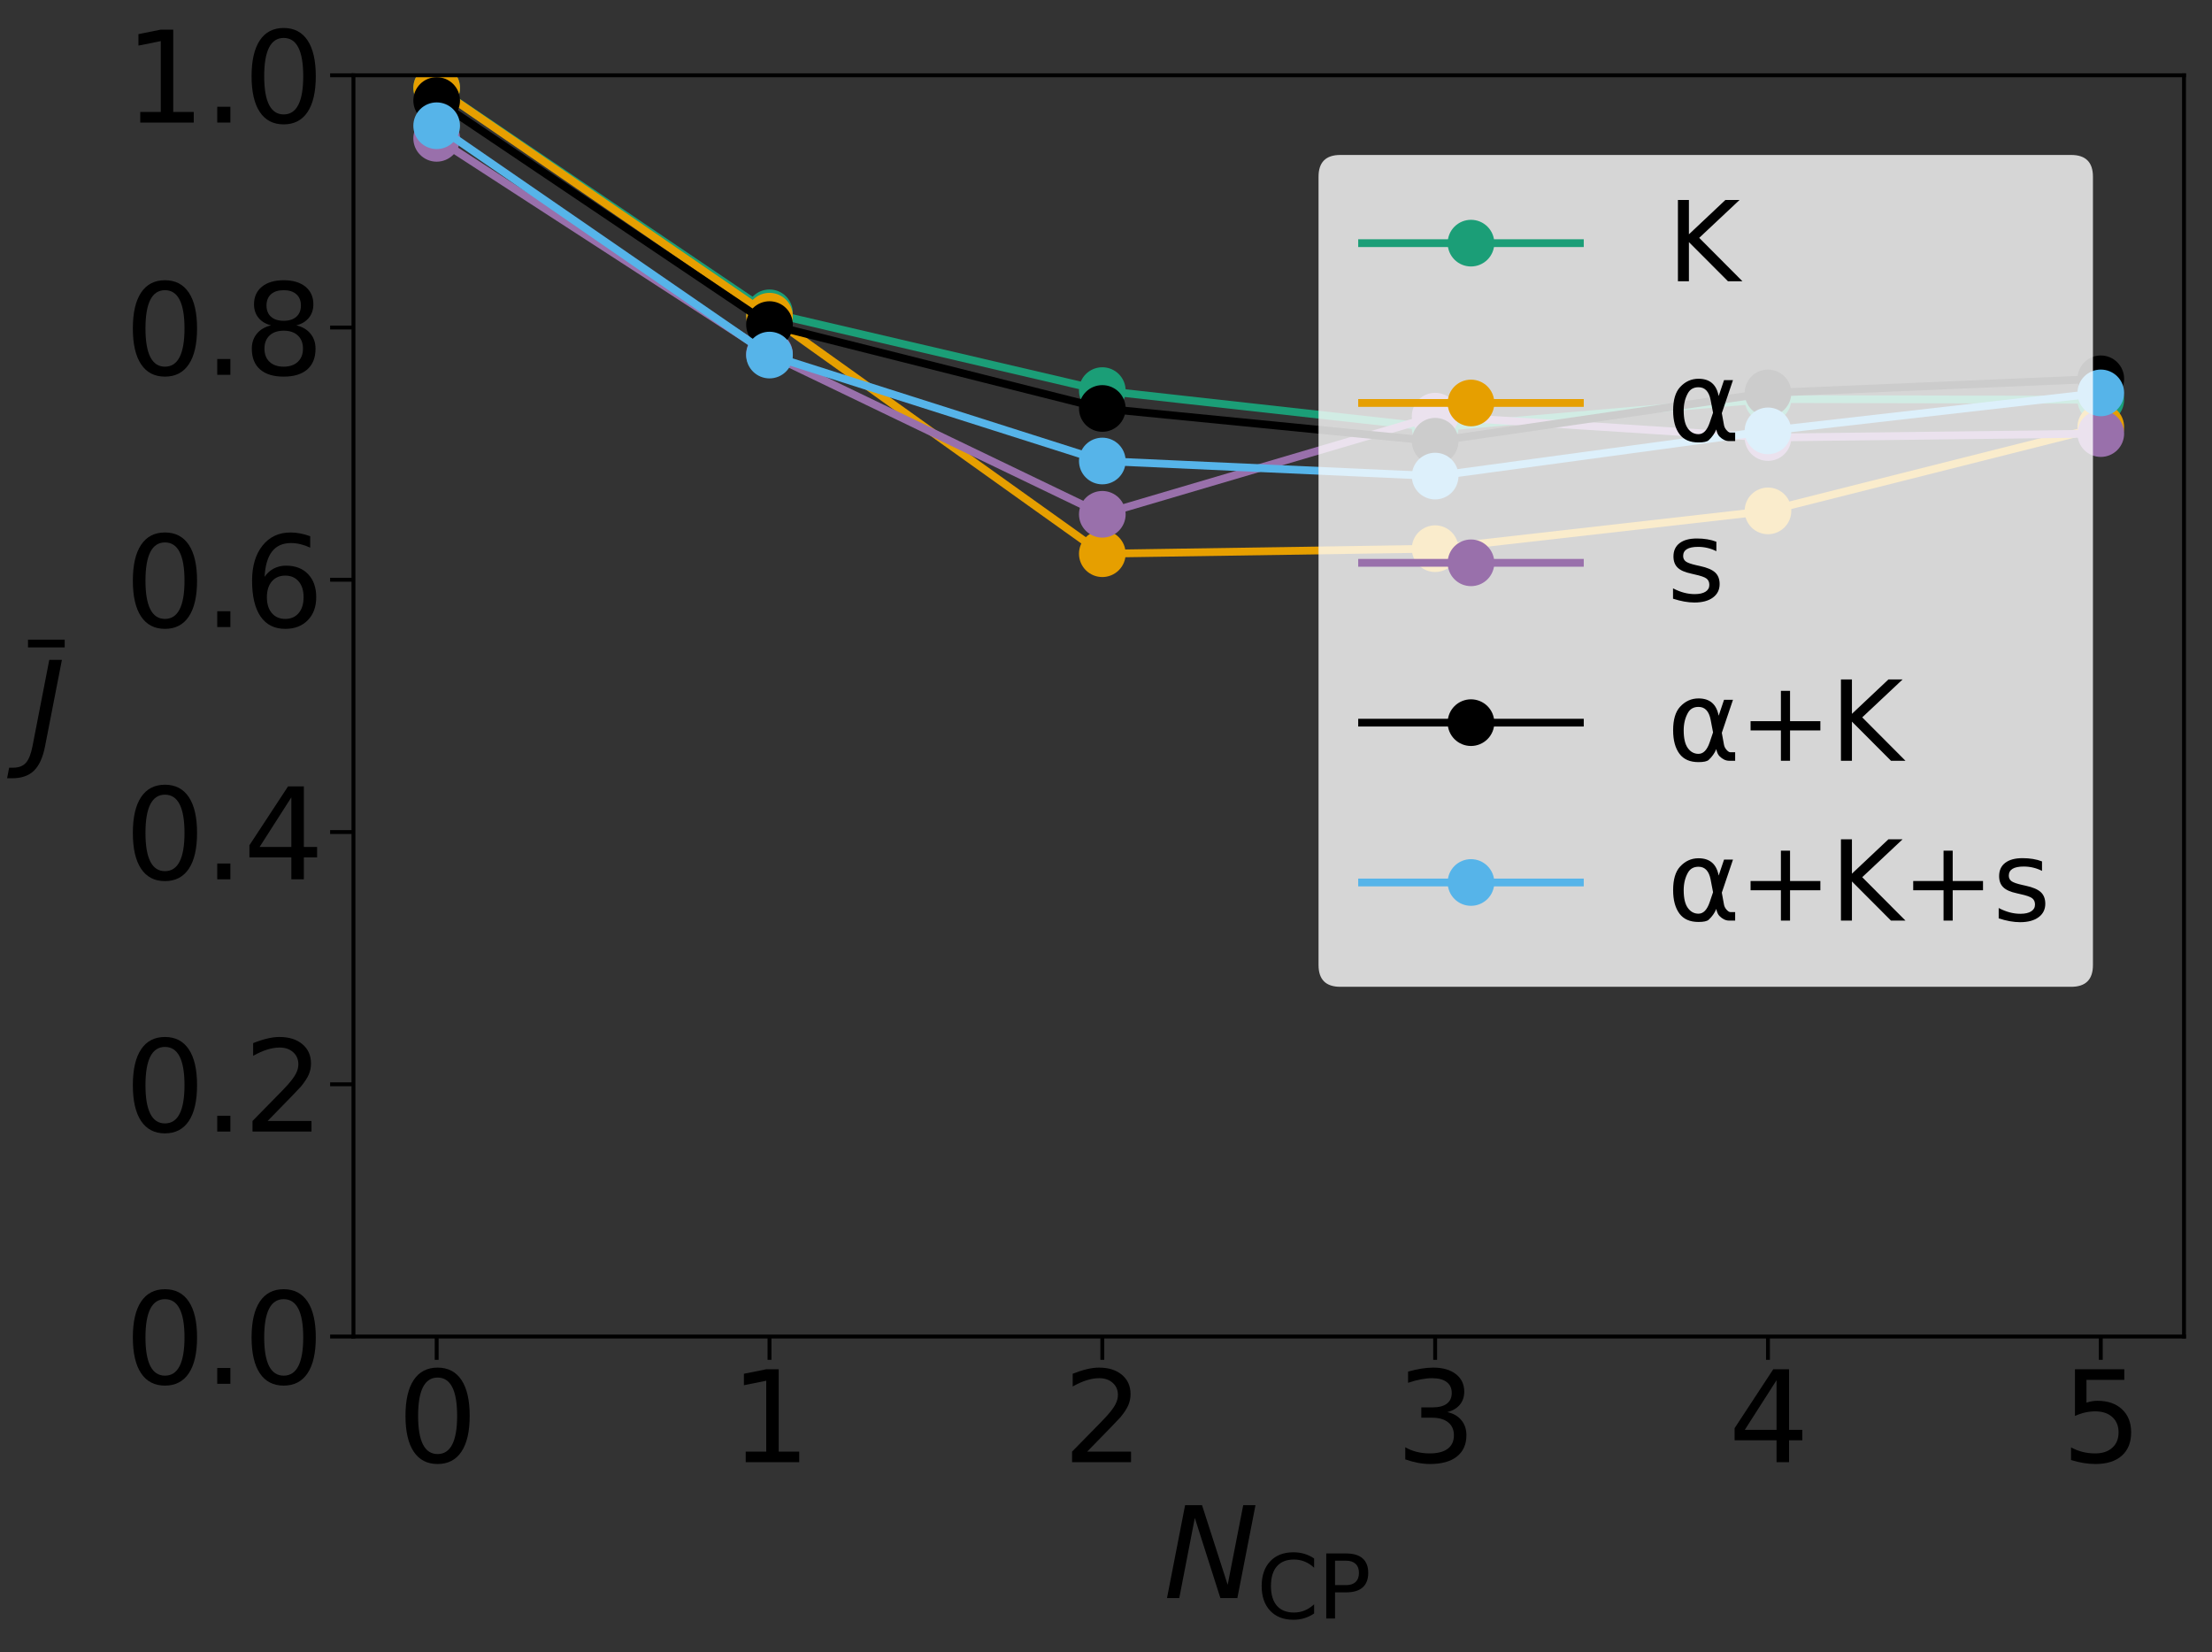 <?xml version="1.0" encoding="utf-8" standalone="no"?>
<!DOCTYPE svg PUBLIC "-//W3C//DTD SVG 1.1//EN"
  "http://www.w3.org/Graphics/SVG/1.1/DTD/svg11.dtd">
<svg xmlns:xlink="http://www.w3.org/1999/xlink" width="568.8pt" height="424.8pt" viewBox="0 0 568.8 424.8" xmlns="http://www.w3.org/2000/svg" version="1.1">
 <rect x="0" y="0" width="568.8" height="424.8" fill="#333333" stroke="none"/>
 <defs>
  <style type="text/css">*{stroke-linejoin: round; stroke-linecap: butt}</style>
 </defs>
 <g id="figure_1">
  <g id="patch_1">
   <path d="M 0 424.8 
L 568.8 424.8 
L 568.8 0 
L 0 0 
L 0 424.8 
z
" style="fill: none"/>
  </g>
  <g id="axes_1">
   <g id="patch_2">
    <path d="M 90.89 343.66 
L 561.6 343.66 
L 561.6 19.358 
L 90.89 19.358 
L 90.89 343.66 
z
" style="fill: none"/>
   </g>
   <g id="matplotlib.axis_1">
    <g id="xtick_1">
     <g id="line2d_1">
      <defs>
       <path id="mbee2f41f08" d="M 0 0 
L 0 6 
" style="stroke: #000000"/>
      </defs>
      <g>
       <use xlink:href="#mbee2f41f08" x="112.286" y="343.66" style="stroke: #000000"/>
      </g>
     </g>
     <g id="text_1">
      <!-- 0 -->
      <g transform="translate(102.106 375.975) scale(0.32 -0.32)">
       <defs>
        <path id="DejaVuSans-30" d="M 2034 4250 
Q 1547 4250 1301 3770 
Q 1056 3291 1056 2328 
Q 1056 1369 1301 889 
Q 1547 409 2034 409 
Q 2525 409 2770 889 
Q 3016 1369 3016 2328 
Q 3016 3291 2770 3770 
Q 2525 4250 2034 4250 
z
M 2034 4750 
Q 2819 4750 3233 4129 
Q 3647 3509 3647 2328 
Q 3647 1150 3233 529 
Q 2819 -91 2034 -91 
Q 1250 -91 836 529 
Q 422 1150 422 2328 
Q 422 3509 836 4129 
Q 1250 4750 2034 4750 
z
" transform="scale(0.016)"/>
       </defs>
       <use xlink:href="#DejaVuSans-30"/>
      </g>
     </g>
    </g>
    <g id="xtick_2">
     <g id="line2d_2">
      <g>
       <use xlink:href="#mbee2f41f08" x="197.87" y="343.66" style="stroke: #000000"/>
      </g>
     </g>
     <g id="text_2">
      <!-- 1 -->
      <g transform="translate(187.69 375.975) scale(0.32 -0.32)">
       <defs>
        <path id="DejaVuSans-31" d="M 794 531 
L 1825 531 
L 1825 4091 
L 703 3866 
L 703 4441 
L 1819 4666 
L 2450 4666 
L 2450 531 
L 3481 531 
L 3481 0 
L 794 0 
L 794 531 
z
" transform="scale(0.016)"/>
       </defs>
       <use xlink:href="#DejaVuSans-31"/>
      </g>
     </g>
    </g>
    <g id="xtick_3">
     <g id="line2d_3">
      <g>
       <use xlink:href="#mbee2f41f08" x="283.453" y="343.66" style="stroke: #000000"/>
      </g>
     </g>
     <g id="text_3">
      <!-- 2 -->
      <g transform="translate(273.273 375.975) scale(0.32 -0.32)">
       <defs>
        <path id="DejaVuSans-32" d="M 1228 531 
L 3431 531 
L 3431 0 
L 469 0 
L 469 531 
Q 828 903 1448 1529 
Q 2069 2156 2228 2338 
Q 2531 2678 2651 2914 
Q 2772 3150 2772 3378 
Q 2772 3750 2511 3984 
Q 2250 4219 1831 4219 
Q 1534 4219 1204 4116 
Q 875 4013 500 3803 
L 500 4441 
Q 881 4594 1212 4672 
Q 1544 4750 1819 4750 
Q 2544 4750 2975 4387 
Q 3406 4025 3406 3419 
Q 3406 3131 3298 2873 
Q 3191 2616 2906 2266 
Q 2828 2175 2409 1742 
Q 1991 1309 1228 531 
z
" transform="scale(0.016)"/>
       </defs>
       <use xlink:href="#DejaVuSans-32"/>
      </g>
     </g>
    </g>
    <g id="xtick_4">
     <g id="line2d_4">
      <g>
       <use xlink:href="#mbee2f41f08" x="369.037" y="343.66" style="stroke: #000000"/>
      </g>
     </g>
     <g id="text_4">
      <!-- 3 -->
      <g transform="translate(358.857 375.975) scale(0.32 -0.32)">
       <defs>
        <path id="DejaVuSans-33" d="M 2597 2516 
Q 3050 2419 3304 2112 
Q 3559 1806 3559 1356 
Q 3559 666 3084 287 
Q 2609 -91 1734 -91 
Q 1441 -91 1130 -33 
Q 819 25 488 141 
L 488 750 
Q 750 597 1062 519 
Q 1375 441 1716 441 
Q 2309 441 2620 675 
Q 2931 909 2931 1356 
Q 2931 1769 2642 2001 
Q 2353 2234 1838 2234 
L 1294 2234 
L 1294 2753 
L 1863 2753 
Q 2328 2753 2575 2939 
Q 2822 3125 2822 3475 
Q 2822 3834 2567 4026 
Q 2313 4219 1838 4219 
Q 1578 4219 1281 4162 
Q 984 4106 628 3988 
L 628 4550 
Q 988 4650 1302 4700 
Q 1616 4750 1894 4750 
Q 2613 4750 3031 4423 
Q 3450 4097 3450 3541 
Q 3450 3153 3228 2886 
Q 3006 2619 2597 2516 
z
" transform="scale(0.016)"/>
       </defs>
       <use xlink:href="#DejaVuSans-33"/>
      </g>
     </g>
    </g>
    <g id="xtick_5">
     <g id="line2d_5">
      <g>
       <use xlink:href="#mbee2f41f08" x="454.62" y="343.66" style="stroke: #000000"/>
      </g>
     </g>
     <g id="text_5">
      <!-- 4 -->
      <g transform="translate(444.44 375.975) scale(0.32 -0.32)">
       <defs>
        <path id="DejaVuSans-34" d="M 2419 4116 
L 825 1625 
L 2419 1625 
L 2419 4116 
z
M 2253 4666 
L 3047 4666 
L 3047 1625 
L 3713 1625 
L 3713 1100 
L 3047 1100 
L 3047 0 
L 2419 0 
L 2419 1100 
L 313 1100 
L 313 1709 
L 2253 4666 
z
" transform="scale(0.016)"/>
       </defs>
       <use xlink:href="#DejaVuSans-34"/>
      </g>
     </g>
    </g>
    <g id="xtick_6">
     <g id="line2d_6">
      <g>
       <use xlink:href="#mbee2f41f08" x="540.204" y="343.66" style="stroke: #000000"/>
      </g>
     </g>
     <g id="text_6">
      <!-- 5 -->
      <g transform="translate(530.024 375.975) scale(0.32 -0.32)">
       <defs>
        <path id="DejaVuSans-35" d="M 691 4666 
L 3169 4666 
L 3169 4134 
L 1269 4134 
L 1269 2991 
Q 1406 3038 1543 3061 
Q 1681 3084 1819 3084 
Q 2600 3084 3056 2656 
Q 3513 2228 3513 1497 
Q 3513 744 3044 326 
Q 2575 -91 1722 -91 
Q 1428 -91 1123 -41 
Q 819 9 494 109 
L 494 744 
Q 775 591 1075 516 
Q 1375 441 1709 441 
Q 2250 441 2565 725 
Q 2881 1009 2881 1497 
Q 2881 1984 2565 2268 
Q 2250 2553 1709 2553 
Q 1456 2553 1204 2497 
Q 953 2441 691 2322 
L 691 4666 
z
" transform="scale(0.016)"/>
       </defs>
       <use xlink:href="#DejaVuSans-35"/>
      </g>
     </g>
    </g>
    <g id="text_7">
     <!-- $N_{\mathrm{CP}}$ -->
     <g transform="translate(299.205 410.945) scale(0.32 -0.32)">
      <defs>
       <path id="DejaVuSans-Oblique-4e" d="M 1081 4666 
L 1931 4666 
L 3219 666 
L 4000 4666 
L 4616 4666 
L 3706 0 
L 2853 0 
L 1569 4025 
L 788 0 
L 172 0 
L 1081 4666 
z
" transform="scale(0.016)"/>
       <path id="DejaVuSans-43" d="M 4122 4306 
L 4122 3641 
Q 3803 3938 3442 4084 
Q 3081 4231 2675 4231 
Q 1875 4231 1450 3742 
Q 1025 3253 1025 2328 
Q 1025 1406 1450 917 
Q 1875 428 2675 428 
Q 3081 428 3442 575 
Q 3803 722 4122 1019 
L 4122 359 
Q 3791 134 3420 21 
Q 3050 -91 2638 -91 
Q 1578 -91 968 557 
Q 359 1206 359 2328 
Q 359 3453 968 4101 
Q 1578 4750 2638 4750 
Q 3056 4750 3426 4639 
Q 3797 4528 4122 4306 
z
" transform="scale(0.016)"/>
       <path id="DejaVuSans-50" d="M 1259 4147 
L 1259 2394 
L 2053 2394 
Q 2494 2394 2734 2622 
Q 2975 2850 2975 3272 
Q 2975 3691 2734 3919 
Q 2494 4147 2053 4147 
L 1259 4147 
z
M 628 4666 
L 2053 4666 
Q 2838 4666 3239 4311 
Q 3641 3956 3641 3272 
Q 3641 2581 3239 2228 
Q 2838 1875 2053 1875 
L 1259 1875 
L 1259 0 
L 628 0 
L 628 4666 
z
" transform="scale(0.016)"/>
      </defs>
      <use xlink:href="#DejaVuSans-Oblique-4e" transform="translate(0 0.094)"/>
      <use xlink:href="#DejaVuSans-43" transform="translate(74.805 -16.312) scale(0.7)"/>
      <use xlink:href="#DejaVuSans-50" transform="translate(123.682 -16.312) scale(0.7)"/>
     </g>
    </g>
   </g>
   <g id="matplotlib.axis_2">
    <g id="ytick_1">
     <g id="line2d_7">
      <defs>
       <path id="m3afa9bfa82" d="M 0 0 
L -6 0 
" style="stroke: #000000"/>
      </defs>
      <g>
       <use xlink:href="#m3afa9bfa82" x="90.89" y="343.66" style="stroke: #000000"/>
      </g>
     </g>
     <g id="text_8">
      <!-- 0.0 -->
      <g transform="translate(32 355.817) scale(0.32 -0.32)">
       <defs>
        <path id="DejaVuSans-2e" d="M 684 794 
L 1344 794 
L 1344 0 
L 684 0 
L 684 794 
z
" transform="scale(0.016)"/>
       </defs>
       <use xlink:href="#DejaVuSans-30"/>
       <use xlink:href="#DejaVuSans-2e" x="63.623"/>
       <use xlink:href="#DejaVuSans-30" x="95.41"/>
      </g>
     </g>
    </g>
    <g id="ytick_2">
     <g id="line2d_8">
      <g>
       <use xlink:href="#m3afa9bfa82" x="90.89" y="278.8" style="stroke: #000000"/>
      </g>
     </g>
     <g id="text_9">
      <!-- 0.2 -->
      <g transform="translate(32 290.957) scale(0.32 -0.32)">
       <use xlink:href="#DejaVuSans-30"/>
       <use xlink:href="#DejaVuSans-2e" x="63.623"/>
       <use xlink:href="#DejaVuSans-32" x="95.41"/>
      </g>
     </g>
    </g>
    <g id="ytick_3">
     <g id="line2d_9">
      <g>
       <use xlink:href="#m3afa9bfa82" x="90.89" y="213.939" style="stroke: #000000"/>
      </g>
     </g>
     <g id="text_10">
      <!-- 0.4 -->
      <g transform="translate(32 226.096) scale(0.32 -0.32)">
       <use xlink:href="#DejaVuSans-30"/>
       <use xlink:href="#DejaVuSans-2e" x="63.623"/>
       <use xlink:href="#DejaVuSans-34" x="95.41"/>
      </g>
     </g>
    </g>
    <g id="ytick_4">
     <g id="line2d_10">
      <g>
       <use xlink:href="#m3afa9bfa82" x="90.89" y="149.078" style="stroke: #000000"/>
      </g>
     </g>
     <g id="text_11">
      <!-- 0.6 -->
      <g transform="translate(32 161.236) scale(0.32 -0.32)">
       <defs>
        <path id="DejaVuSans-36" d="M 2113 2584 
Q 1688 2584 1439 2293 
Q 1191 2003 1191 1497 
Q 1191 994 1439 701 
Q 1688 409 2113 409 
Q 2538 409 2786 701 
Q 3034 994 3034 1497 
Q 3034 2003 2786 2293 
Q 2538 2584 2113 2584 
z
M 3366 4563 
L 3366 3988 
Q 3128 4100 2886 4159 
Q 2644 4219 2406 4219 
Q 1781 4219 1451 3797 
Q 1122 3375 1075 2522 
Q 1259 2794 1537 2939 
Q 1816 3084 2150 3084 
Q 2853 3084 3261 2657 
Q 3669 2231 3669 1497 
Q 3669 778 3244 343 
Q 2819 -91 2113 -91 
Q 1303 -91 875 529 
Q 447 1150 447 2328 
Q 447 3434 972 4092 
Q 1497 4750 2381 4750 
Q 2619 4750 2861 4703 
Q 3103 4656 3366 4563 
z
" transform="scale(0.016)"/>
       </defs>
       <use xlink:href="#DejaVuSans-30"/>
       <use xlink:href="#DejaVuSans-2e" x="63.623"/>
       <use xlink:href="#DejaVuSans-36" x="95.41"/>
      </g>
     </g>
    </g>
    <g id="ytick_5">
     <g id="line2d_11">
      <g>
       <use xlink:href="#m3afa9bfa82" x="90.89" y="84.218" style="stroke: #000000"/>
      </g>
     </g>
     <g id="text_12">
      <!-- 0.8 -->
      <g transform="translate(32 96.376) scale(0.32 -0.32)">
       <defs>
        <path id="DejaVuSans-38" d="M 2034 2216 
Q 1584 2216 1326 1975 
Q 1069 1734 1069 1313 
Q 1069 891 1326 650 
Q 1584 409 2034 409 
Q 2484 409 2743 651 
Q 3003 894 3003 1313 
Q 3003 1734 2745 1975 
Q 2488 2216 2034 2216 
z
M 1403 2484 
Q 997 2584 770 2862 
Q 544 3141 544 3541 
Q 544 4100 942 4425 
Q 1341 4750 2034 4750 
Q 2731 4750 3128 4425 
Q 3525 4100 3525 3541 
Q 3525 3141 3298 2862 
Q 3072 2584 2669 2484 
Q 3125 2378 3379 2068 
Q 3634 1759 3634 1313 
Q 3634 634 3220 271 
Q 2806 -91 2034 -91 
Q 1263 -91 848 271 
Q 434 634 434 1313 
Q 434 1759 690 2068 
Q 947 2378 1403 2484 
z
M 1172 3481 
Q 1172 3119 1398 2916 
Q 1625 2713 2034 2713 
Q 2441 2713 2670 2916 
Q 2900 3119 2900 3481 
Q 2900 3844 2670 4047 
Q 2441 4250 2034 4250 
Q 1625 4250 1398 4047 
Q 1172 3844 1172 3481 
z
" transform="scale(0.016)"/>
       </defs>
       <use xlink:href="#DejaVuSans-30"/>
       <use xlink:href="#DejaVuSans-2e" x="63.623"/>
       <use xlink:href="#DejaVuSans-38" x="95.41"/>
      </g>
     </g>
    </g>
    <g id="ytick_6">
     <g id="line2d_12">
      <g>
       <use xlink:href="#m3afa9bfa82" x="90.89" y="19.358" style="stroke: #000000"/>
      </g>
     </g>
     <g id="text_13">
      <!-- 1.0 -->
      <g transform="translate(32 31.515) scale(0.32 -0.32)">
       <use xlink:href="#DejaVuSans-31"/>
       <use xlink:href="#DejaVuSans-2e" x="63.623"/>
       <use xlink:href="#DejaVuSans-30" x="95.41"/>
      </g>
     </g>
    </g>
    <g id="text_14">
     <!-- $\overline{J}$ -->
     <g transform="translate(7.2 193.829) scale(0.32 -0.32)">
      <defs>
       <path id="DejaVuSans-Oblique-4a" d="M 1069 4666 
L 1703 4666 
L 856 325 
Q 691 -522 298 -901 
Q -94 -1281 -800 -1281 
L -1050 -1281 
L -947 -750 
L -750 -750 
Q -328 -750 -109 -509 
Q 109 -269 225 325 
L 1069 4666 
z
" transform="scale(0.016)"/>
      </defs>
      <use xlink:href="#DejaVuSans-Oblique-4a" transform="translate(0 0.844)"/>
      <path d="M 0 85.5 
L 0 91.75 
L 29.492 91.75 
L 29.492 85.5 
L 0 85.5 
z
"/>
     </g>
    </g>
   </g>
   <g id="line2d_13">
    <path d="M 112.286 22.601 
L 197.87 80.434 
L 283.453 100.433 
L 369.037 109.961 
L 454.62 102.611 
L 540.204 102.791 
" clip-path="url(#p98af206669)" style="fill: none; stroke: #1b9e77; stroke-width: 2; stroke-linecap: square"/>
    <defs>
     <path id="mb17676c7ea" d="M 0 5 
C 1.326 5 2.598 4.473 3.536 3.536 
C 4.473 2.598 5 1.326 5 0 
C 5 -1.326 4.473 -2.598 3.536 -3.536 
C 2.598 -4.473 1.326 -5 0 -5 
C -1.326 -5 -2.598 -4.473 -3.536 -3.536 
C -4.473 -2.598 -5 -1.326 -5 0 
C -5 1.326 -4.473 2.598 -3.536 3.536 
C -2.598 4.473 -1.326 5 0 5 
z
" style="stroke: #1b9e77; stroke-width: 2"/>
    </defs>
    <g clip-path="url(#p98af206669)">
     <use xlink:href="#mb17676c7ea" x="112.286" y="22.601" style="fill: #1b9e77; stroke: #1b9e77; stroke-width: 2"/>
     <use xlink:href="#mb17676c7ea" x="197.87" y="80.434" style="fill: #1b9e77; stroke: #1b9e77; stroke-width: 2"/>
     <use xlink:href="#mb17676c7ea" x="283.453" y="100.433" style="fill: #1b9e77; stroke: #1b9e77; stroke-width: 2"/>
     <use xlink:href="#mb17676c7ea" x="369.037" y="109.961" style="fill: #1b9e77; stroke: #1b9e77; stroke-width: 2"/>
     <use xlink:href="#mb17676c7ea" x="454.62" y="102.611" style="fill: #1b9e77; stroke: #1b9e77; stroke-width: 2"/>
     <use xlink:href="#mb17676c7ea" x="540.204" y="102.791" style="fill: #1b9e77; stroke: #1b9e77; stroke-width: 2"/>
    </g>
   </g>
   <g id="line2d_14">
    <path d="M 112.286 22.601 
L 197.87 81.299 
L 283.453 142.376 
L 369.037 141.079 
L 454.62 131.365 
L 540.204 109.794 
" clip-path="url(#p98af206669)" style="fill: none; stroke: #e69f00; stroke-width: 2; stroke-linecap: square"/>
    <defs>
     <path id="m09867a00f1" d="M 0 5 
C 1.326 5 2.598 4.473 3.536 3.536 
C 4.473 2.598 5 1.326 5 0 
C 5 -1.326 4.473 -2.598 3.536 -3.536 
C 2.598 -4.473 1.326 -5 0 -5 
C -1.326 -5 -2.598 -4.473 -3.536 -3.536 
C -4.473 -2.598 -5 -1.326 -5 0 
C -5 1.326 -4.473 2.598 -3.536 3.536 
C -2.598 4.473 -1.326 5 0 5 
z
" style="stroke: #e69f00; stroke-width: 2"/>
    </defs>
    <g clip-path="url(#p98af206669)">
     <use xlink:href="#m09867a00f1" x="112.286" y="22.601" style="fill: #e69f00; stroke: #e69f00; stroke-width: 2"/>
     <use xlink:href="#m09867a00f1" x="197.87" y="81.299" style="fill: #e69f00; stroke: #e69f00; stroke-width: 2"/>
     <use xlink:href="#m09867a00f1" x="283.453" y="142.376" style="fill: #e69f00; stroke: #e69f00; stroke-width: 2"/>
     <use xlink:href="#m09867a00f1" x="369.037" y="141.079" style="fill: #e69f00; stroke: #e69f00; stroke-width: 2"/>
     <use xlink:href="#m09867a00f1" x="454.62" y="131.365" style="fill: #e69f00; stroke: #e69f00; stroke-width: 2"/>
     <use xlink:href="#m09867a00f1" x="540.204" y="109.794" style="fill: #e69f00; stroke: #e69f00; stroke-width: 2"/>
    </g>
   </g>
   <g id="line2d_15">
    <path d="M 112.286 35.573 
L 197.87 91.052 
L 283.453 132.242 
L 369.037 107.004 
L 454.62 112.51 
L 540.204 111.49 
" clip-path="url(#p98af206669)" style="fill: none; stroke: #9970ab; stroke-width: 2; stroke-linecap: square"/>
    <defs>
     <path id="mb7d9b20d9d" d="M 0 5 
C 1.326 5 2.598 4.473 3.536 3.536 
C 4.473 2.598 5 1.326 5 0 
C 5 -1.326 4.473 -2.598 3.536 -3.536 
C 2.598 -4.473 1.326 -5 0 -5 
C -1.326 -5 -2.598 -4.473 -3.536 -3.536 
C -4.473 -2.598 -5 -1.326 -5 0 
C -5 1.326 -4.473 2.598 -3.536 3.536 
C -2.598 4.473 -1.326 5 0 5 
z
" style="stroke: #9970ab; stroke-width: 2"/>
    </defs>
    <g clip-path="url(#p98af206669)">
     <use xlink:href="#mb7d9b20d9d" x="112.286" y="35.573" style="fill: #9970ab; stroke: #9970ab; stroke-width: 2"/>
     <use xlink:href="#mb7d9b20d9d" x="197.87" y="91.052" style="fill: #9970ab; stroke: #9970ab; stroke-width: 2"/>
     <use xlink:href="#mb7d9b20d9d" x="283.453" y="132.242" style="fill: #9970ab; stroke: #9970ab; stroke-width: 2"/>
     <use xlink:href="#mb7d9b20d9d" x="369.037" y="107.004" style="fill: #9970ab; stroke: #9970ab; stroke-width: 2"/>
     <use xlink:href="#mb7d9b20d9d" x="454.62" y="112.51" style="fill: #9970ab; stroke: #9970ab; stroke-width: 2"/>
     <use xlink:href="#mb7d9b20d9d" x="540.204" y="111.49" style="fill: #9970ab; stroke: #9970ab; stroke-width: 2"/>
    </g>
   </g>
   <g id="line2d_16">
    <path d="M 112.286 25.844 
L 197.87 83.461 
L 283.453 105.027 
L 369.037 113.452 
L 454.62 101.033 
L 540.204 97.402 
" clip-path="url(#p98af206669)" style="fill: none; stroke: #000000; stroke-width: 2; stroke-linecap: square"/>
    <defs>
     <path id="m384d7e8826" d="M 0 5 
C 1.326 5 2.598 4.473 3.536 3.536 
C 4.473 2.598 5 1.326 5 0 
C 5 -1.326 4.473 -2.598 3.536 -3.536 
C 2.598 -4.473 1.326 -5 0 -5 
C -1.326 -5 -2.598 -4.473 -3.536 -3.536 
C -4.473 -2.598 -5 -1.326 -5 0 
C -5 1.326 -4.473 2.598 -3.536 3.536 
C -2.598 4.473 -1.326 5 0 5 
z
" style="stroke: #000000; stroke-width: 2"/>
    </defs>
    <g clip-path="url(#p98af206669)">
     <use xlink:href="#m384d7e8826" x="112.286" y="25.844" style="stroke: #000000; stroke-width: 2"/>
     <use xlink:href="#m384d7e8826" x="197.87" y="83.461" style="stroke: #000000; stroke-width: 2"/>
     <use xlink:href="#m384d7e8826" x="283.453" y="105.027" style="stroke: #000000; stroke-width: 2"/>
     <use xlink:href="#m384d7e8826" x="369.037" y="113.452" style="stroke: #000000; stroke-width: 2"/>
     <use xlink:href="#m384d7e8826" x="454.62" y="101.033" style="stroke: #000000; stroke-width: 2"/>
     <use xlink:href="#m384d7e8826" x="540.204" y="97.402" style="stroke: #000000; stroke-width: 2"/>
    </g>
   </g>
   <g id="line2d_17">
    <path d="M 112.286 32.33 
L 197.87 91.299 
L 283.453 118.54 
L 369.037 122.415 
L 454.62 110.791 
L 540.204 101.026 
" clip-path="url(#p98af206669)" style="fill: none; stroke: #56b4e9; stroke-width: 2; stroke-linecap: square"/>
    <defs>
     <path id="mdbbb07feac" d="M 0 5 
C 1.326 5 2.598 4.473 3.536 3.536 
C 4.473 2.598 5 1.326 5 0 
C 5 -1.326 4.473 -2.598 3.536 -3.536 
C 2.598 -4.473 1.326 -5 0 -5 
C -1.326 -5 -2.598 -4.473 -3.536 -3.536 
C -4.473 -2.598 -5 -1.326 -5 0 
C -5 1.326 -4.473 2.598 -3.536 3.536 
C -2.598 4.473 -1.326 5 0 5 
z
" style="stroke: #56b4e9; stroke-width: 2"/>
    </defs>
    <g clip-path="url(#p98af206669)">
     <use xlink:href="#mdbbb07feac" x="112.286" y="32.33" style="fill: #56b4e9; stroke: #56b4e9; stroke-width: 2"/>
     <use xlink:href="#mdbbb07feac" x="197.87" y="91.299" style="fill: #56b4e9; stroke: #56b4e9; stroke-width: 2"/>
     <use xlink:href="#mdbbb07feac" x="283.453" y="118.54" style="fill: #56b4e9; stroke: #56b4e9; stroke-width: 2"/>
     <use xlink:href="#mdbbb07feac" x="369.037" y="122.415" style="fill: #56b4e9; stroke: #56b4e9; stroke-width: 2"/>
     <use xlink:href="#mdbbb07feac" x="454.62" y="110.791" style="fill: #56b4e9; stroke: #56b4e9; stroke-width: 2"/>
     <use xlink:href="#mdbbb07feac" x="540.204" y="101.026" style="fill: #56b4e9; stroke: #56b4e9; stroke-width: 2"/>
    </g>
   </g>
   <g id="patch_3">
    <path d="M 90.89 343.66 
L 90.89 19.358 
" style="fill: none; stroke: #000000; stroke-linejoin: miter; stroke-linecap: square"/>
   </g>
   <g id="patch_4">
    <path d="M 561.6 343.66 
L 561.6 19.358 
" style="fill: none; stroke: #000000; stroke-linejoin: miter; stroke-linecap: square"/>
   </g>
   <g id="patch_5">
    <path d="M 90.89 343.66 
L 561.6 343.66 
" style="fill: none; stroke: #000000; stroke-linejoin: miter; stroke-linecap: square"/>
   </g>
   <g id="patch_6">
    <path d="M 90.89 19.358 
L 561.6 19.358 
" style="fill: none; stroke: #000000; stroke-linejoin: miter; stroke-linecap: square"/>
   </g>
   <g id="legend_1">
    <g id="patch_7">
     <path d="M 344.653 253.737 
L 532.586 253.737 
Q 538.186 253.737 538.186 248.137 
L 538.186 45.444 
Q 538.186 39.844 532.586 39.844 
L 344.653 39.844 
Q 339.053 39.844 339.053 45.444 
L 339.053 248.137 
Q 339.053 253.737 344.653 253.737 
z
" style="fill: #ffffff; opacity: 0.8"/>
    </g>
    <g id="line2d_18">
     <path d="M 350.253 62.519 
L 378.253 62.519 
L 406.253 62.519 
" style="fill: none; stroke: #1b9e77; stroke-width: 2; stroke-linecap: square"/>
     <g>
      <use xlink:href="#mb17676c7ea" x="378.253" y="62.519" style="fill: #1b9e77; stroke: #1b9e77; stroke-width: 2"/>
     </g>
    </g>
    <g id="text_15">
     <!-- K -->
     <g transform="translate(428.653 72.319) scale(0.28 -0.28)">
      <defs>
       <path id="DejaVuSans-4b" d="M 628 4666 
L 1259 4666 
L 1259 2694 
L 3353 4666 
L 4166 4666 
L 1850 2491 
L 4331 0 
L 3500 0 
L 1259 2247 
L 1259 0 
L 628 0 
L 628 4666 
z
" transform="scale(0.016)"/>
      </defs>
      <use xlink:href="#DejaVuSans-4b"/>
     </g>
    </g>
    <g id="line2d_19">
     <path d="M 350.253 103.618 
L 378.253 103.618 
L 406.253 103.618 
" style="fill: none; stroke: #e69f00; stroke-width: 2; stroke-linecap: square"/>
     <g>
      <use xlink:href="#m09867a00f1" x="378.253" y="103.618" style="fill: #e69f00; stroke: #e69f00; stroke-width: 2"/>
     </g>
    </g>
    <g id="text_16">
     <!-- α -->
     <g transform="translate(428.653 113.418) scale(0.28 -0.28)">
      <defs>
       <path id="DejaVuSans-3b1" d="M 2644 1628 
L 2506 2350 
Q 2366 3091 1809 3091 
Q 1391 3091 1200 2747 
Q 959 2316 959 1747 
Q 959 1059 1194 731 
Q 1431 397 1809 397 
Q 2228 397 2453 1063 
L 2644 1628 
z
M 2966 2584 
L 3275 3500 
L 3788 3500 
L 3147 1603 
L 3272 919 
Q 3300 766 3409 638 
Q 3538 488 3638 488 
L 3913 488 
L 3913 0 
L 3569 0 
Q 3275 0 3013 263 
Q 2884 394 2831 669 
Q 2688 322 2394 50 
Q 2256 -78 1809 -78 
Q 1075 -78 719 397 
Q 353 888 353 1747 
Q 353 2666 750 3097 
Q 1191 3578 1809 3578 
Q 2781 3578 2966 2584 
z
" transform="scale(0.016)"/>
      </defs>
      <use xlink:href="#DejaVuSans-3b1"/>
     </g>
    </g>
    <g id="line2d_20">
     <path d="M 350.253 144.717 
L 378.253 144.717 
L 406.253 144.717 
" style="fill: none; stroke: #9970ab; stroke-width: 2; stroke-linecap: square"/>
     <g>
      <use xlink:href="#mb7d9b20d9d" x="378.253" y="144.717" style="fill: #9970ab; stroke: #9970ab; stroke-width: 2"/>
     </g>
    </g>
    <g id="text_17">
     <!-- s -->
     <g transform="translate(428.653 154.517) scale(0.28 -0.28)">
      <defs>
       <path id="DejaVuSans-73" d="M 2834 3397 
L 2834 2853 
Q 2591 2978 2328 3040 
Q 2066 3103 1784 3103 
Q 1356 3103 1142 2972 
Q 928 2841 928 2578 
Q 928 2378 1081 2264 
Q 1234 2150 1697 2047 
L 1894 2003 
Q 2506 1872 2764 1633 
Q 3022 1394 3022 966 
Q 3022 478 2636 193 
Q 2250 -91 1575 -91 
Q 1294 -91 989 -36 
Q 684 19 347 128 
L 347 722 
Q 666 556 975 473 
Q 1284 391 1588 391 
Q 1994 391 2212 530 
Q 2431 669 2431 922 
Q 2431 1156 2273 1281 
Q 2116 1406 1581 1522 
L 1381 1569 
Q 847 1681 609 1914 
Q 372 2147 372 2553 
Q 372 3047 722 3315 
Q 1072 3584 1716 3584 
Q 2034 3584 2315 3537 
Q 2597 3491 2834 3397 
z
" transform="scale(0.016)"/>
      </defs>
      <use xlink:href="#DejaVuSans-73"/>
     </g>
    </g>
    <g id="line2d_21">
     <path d="M 350.253 185.815 
L 378.253 185.815 
L 406.253 185.815 
" style="fill: none; stroke: #000000; stroke-width: 2; stroke-linecap: square"/>
     <g>
      <use xlink:href="#m384d7e8826" x="378.253" y="185.815" style="stroke: #000000; stroke-width: 2"/>
     </g>
    </g>
    <g id="text_18">
     <!-- α+K -->
     <g transform="translate(428.653 195.615) scale(0.28 -0.28)">
      <defs>
       <path id="DejaVuSans-2b" d="M 2944 4013 
L 2944 2272 
L 4684 2272 
L 4684 1741 
L 2944 1741 
L 2944 0 
L 2419 0 
L 2419 1741 
L 678 1741 
L 678 2272 
L 2419 2272 
L 2419 4013 
L 2944 4013 
z
" transform="scale(0.016)"/>
      </defs>
      <use xlink:href="#DejaVuSans-3b1"/>
      <use xlink:href="#DejaVuSans-2b" x="65.918"/>
      <use xlink:href="#DejaVuSans-4b" x="149.707"/>
     </g>
    </g>
    <g id="line2d_22">
     <path d="M 350.253 226.914 
L 378.253 226.914 
L 406.253 226.914 
" style="fill: none; stroke: #56b4e9; stroke-width: 2; stroke-linecap: square"/>
     <g>
      <use xlink:href="#mdbbb07feac" x="378.253" y="226.914" style="fill: #56b4e9; stroke: #56b4e9; stroke-width: 2"/>
     </g>
    </g>
    <g id="text_19">
     <!-- α+K+s -->
     <g transform="translate(428.653 236.714) scale(0.28 -0.28)">
      <use xlink:href="#DejaVuSans-3b1"/>
      <use xlink:href="#DejaVuSans-2b" x="65.918"/>
      <use xlink:href="#DejaVuSans-4b" x="149.707"/>
      <use xlink:href="#DejaVuSans-2b" x="215.283"/>
      <use xlink:href="#DejaVuSans-73" x="299.072"/>
     </g>
    </g>
   </g>
  </g>
 </g>
 <defs>
  <clipPath id="p98af206669">
   <rect x="90.89" y="19.358" width="470.71" height="324.303"/>
  </clipPath>
 </defs>
</svg>
